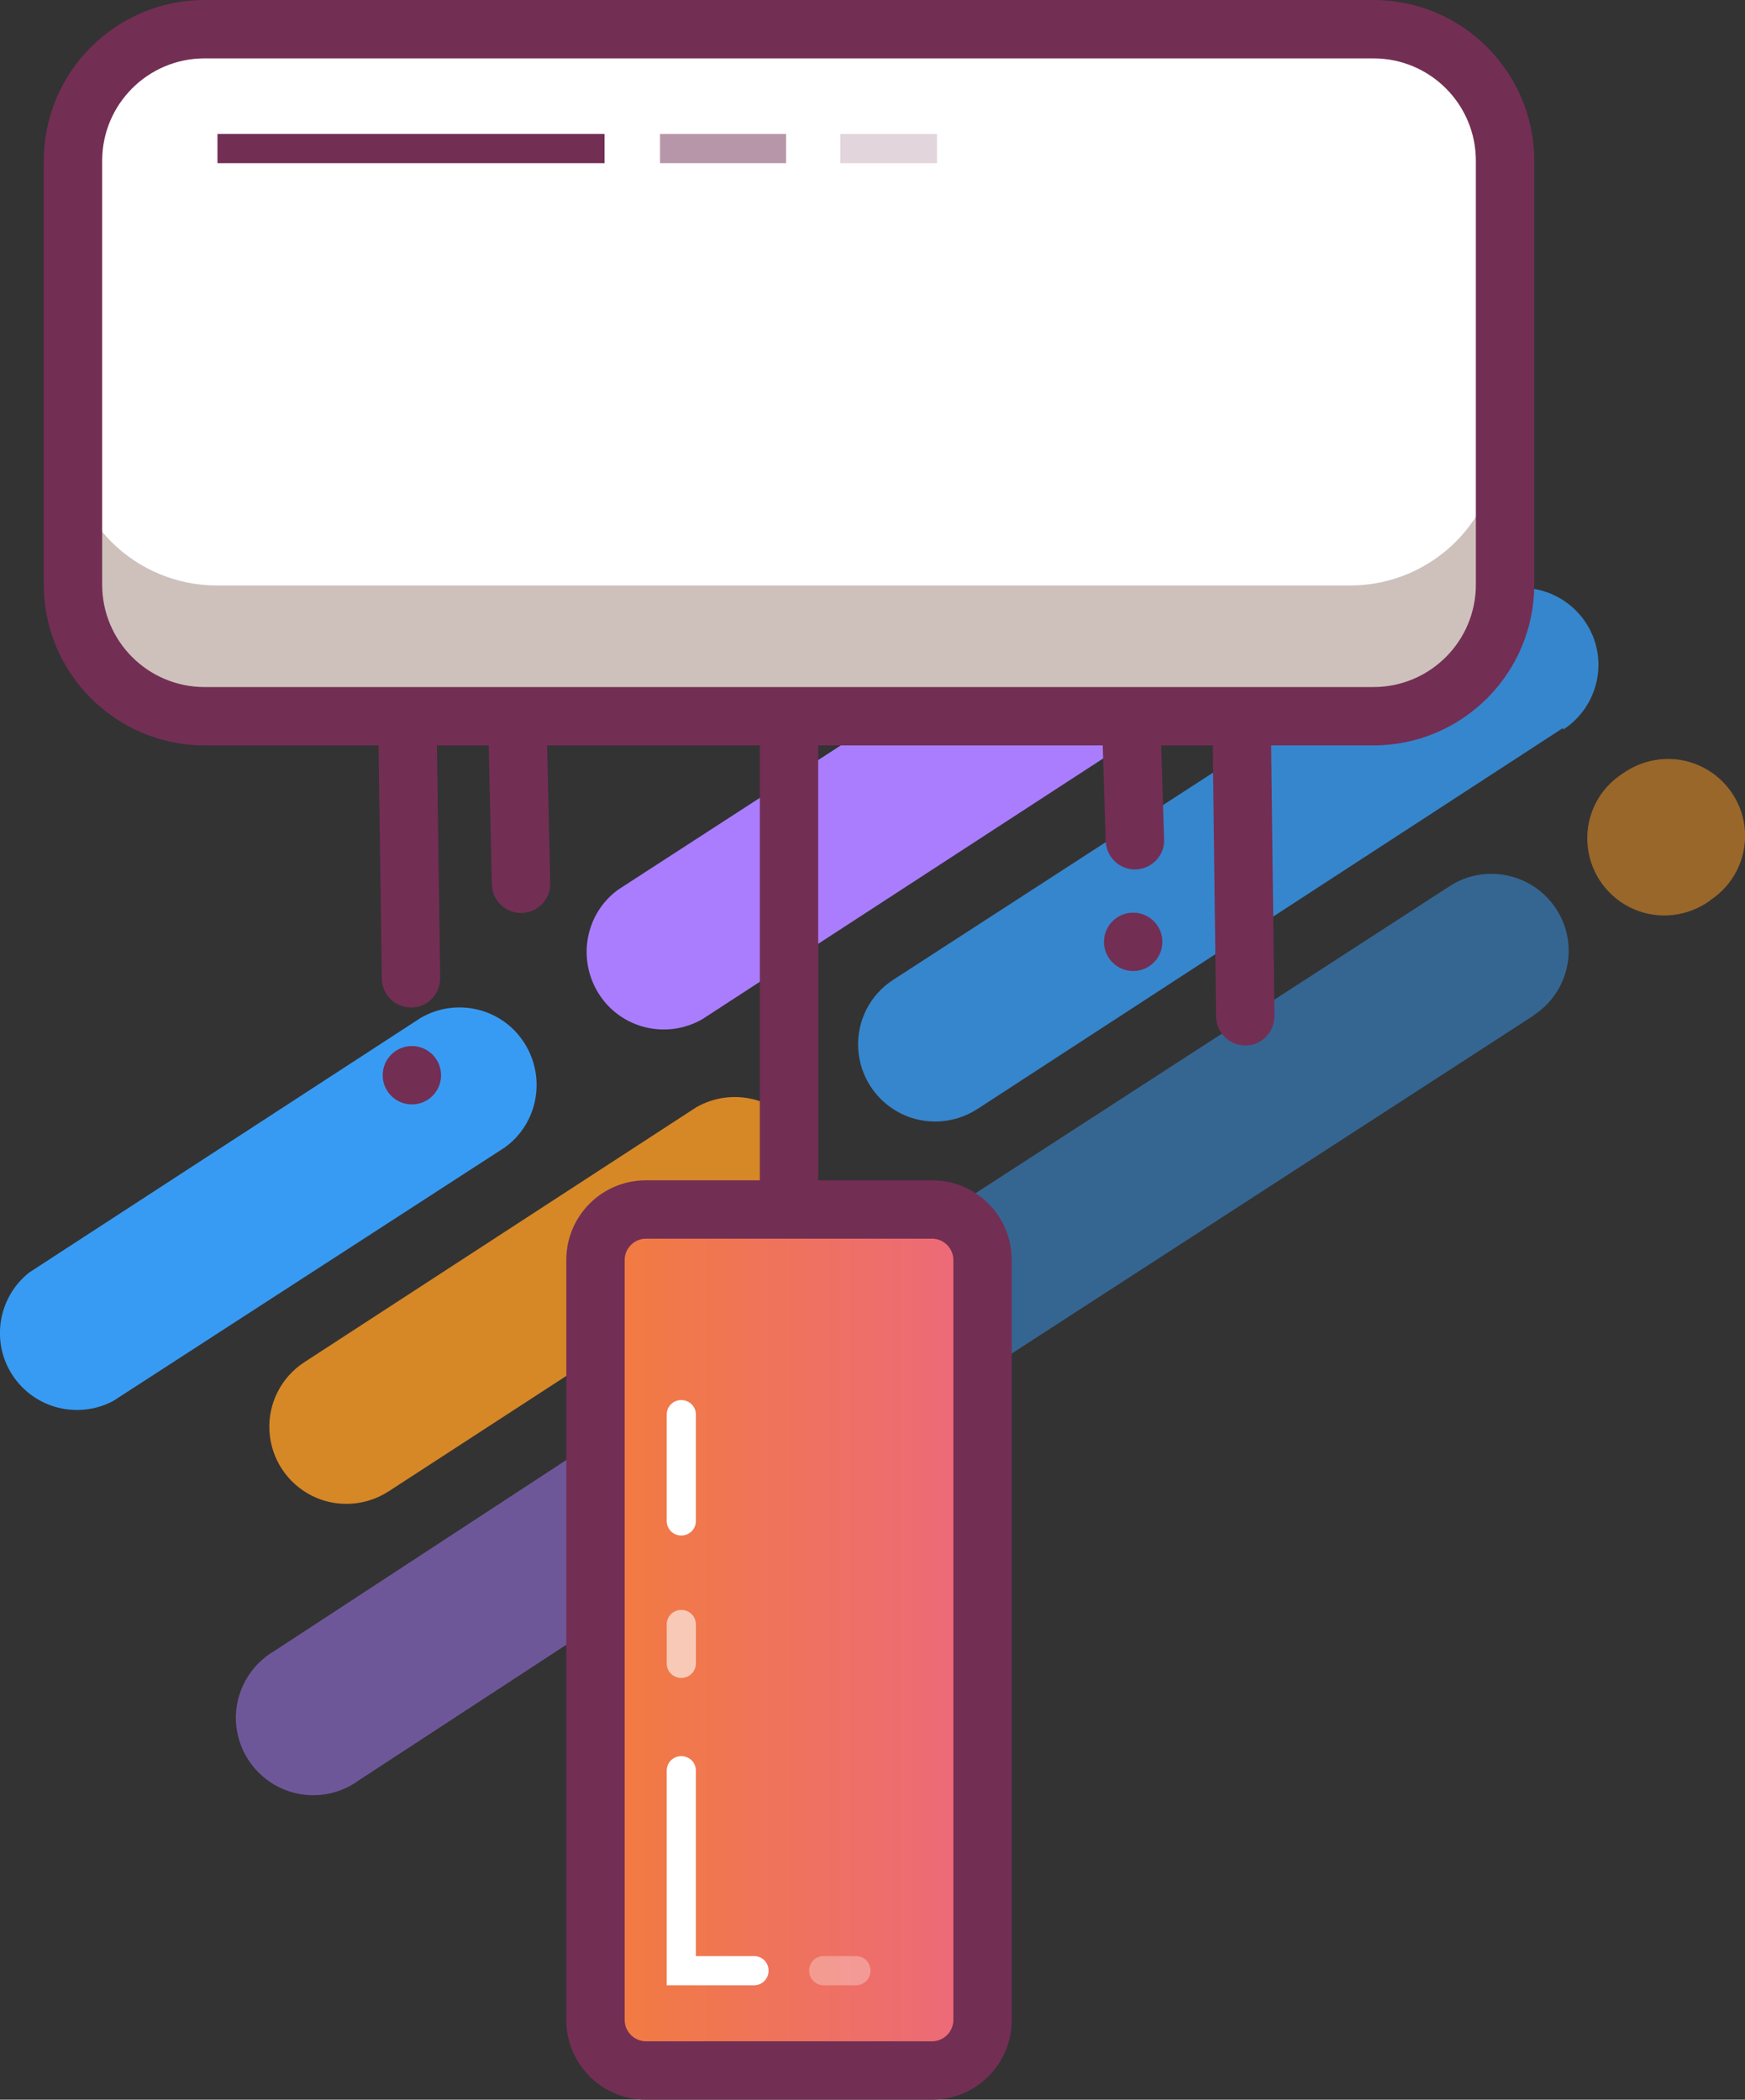 <?xml version="1.0" encoding="UTF-8"?>
<svg id="Layer_2" data-name="Layer 2" xmlns="http://www.w3.org/2000/svg" xmlns:xlink="http://www.w3.org/1999/xlink" viewBox="0 0 59.78 71.94">
  <rect x="0" y="0" width="59.78" height="71.94" fill="#333333" stroke="none"/>
  <defs>
    <style>
      .cls-1 {
        fill: url(#linear-gradient);
      }

      .cls-2, .cls-3, .cls-4 {
        fill: #ff9d23;
      }

      .cls-5, .cls-6, .cls-7 {
        fill: #fff;
      }

      .cls-8 {
        fill: #cec1bc;
      }

      .cls-9, .cls-10 {
        fill: #aa7dff;
      }

      .cls-11, .cls-12, .cls-13 {
        fill: #389bf3;
      }

      .cls-14, .cls-15, .cls-16 {
        fill: #732e54;
      }

      .cls-15 {
        opacity: .2;
      }

      .cls-15, .cls-6, .cls-3, .cls-12, .cls-16, .cls-13, .cls-4, .cls-10, .cls-7 {
        isolation: isolate;
      }

      .cls-6 {
        opacity: .3;
      }

      .cls-3, .cls-12 {
        opacity: .8;
      }

      .cls-16, .cls-13, .cls-4, .cls-10 {
        opacity: .5;
      }

      .cls-7 {
        opacity: .6;
      }
    </style>
    <linearGradient id="linear-gradient" x1="247.98" y1="521.28" x2="248.98" y2="521.28" gradientTransform="translate(-3267.74 15434.1) scale(13.26 -29.5)" gradientUnits="userSpaceOnUse">
      <stop offset=".04" stop-color="#f27b40"/>
      <stop offset="1" stop-color="#ec697d"/>
    </linearGradient>
  </defs>
  <g id="Layer_1-2" data-name="Layer 1">
    <g id="Asset-21">
      <path id="Path" class="cls-12" d="M53.55,24.94l-20.07,13.06c-.79,.51-1.8,.57-2.64,.14s-1.39-1.27-1.44-2.22,.41-1.84,1.2-2.35l20.07-13c1.22-.8,2.86-.45,3.66,.77,.8,1.22,.45,2.86-.78,3.66v-.06Z"/>
      <path id="Path-2" data-name="Path" class="cls-3" d="M26.73,42.38l-13.42,8.72c-.79,.51-1.8,.57-2.64,.14-.84-.43-1.39-1.27-1.44-2.22-.05-.94,.41-1.84,1.2-2.35l13.42-8.73c1.22-.7,2.78-.33,3.54,.86s.47,2.76-.66,3.58h0Z"/>
      <path id="Path-3" data-name="Path" class="cls-9" d="M44.12,21.87l-20.06,13.05c-1.22,.7-2.78,.33-3.54-.86s-.47-2.76,.66-3.58l20.06-13c.79-.51,1.8-.57,2.64-.14s1.39,1.27,1.44,2.22-.41,1.84-1.2,2.35v-.04Z"/>
      <path id="Path-4" data-name="Path" class="cls-11" d="M17.3,39.31L3.88,48c-1.21,.64-2.7,.26-3.45-.88-.75-1.14-.5-2.67,.57-3.52l13.42-8.73c1.22-.7,2.78-.33,3.54,.86s.47,2.76-.66,3.58Z"/>
      <path id="Path-5" data-name="Path" class="cls-2" d="M50.18,17.94l-.13,.08c-1.22,.7-2.78,.33-3.54-.86-.77-1.18-.47-2.76,.66-3.58l.13-.08c1.22-.7,2.78-.33,3.54,.86,.77,1.18,.47,2.76-.66,3.58h0Z"/>
      <path id="Path-6" data-name="Path" class="cls-13" d="M52.53,34.8l-20.07,13c-1.22,.8-2.86,.45-3.66-.77-.8-1.22-.45-2.86,.78-3.66l20.07-13c1.22-.8,2.86-.45,3.66,.77,.8,1.22,.45,2.86-.78,3.65h0Z"/>
      <path id="Path-7" data-name="Path" class="cls-10" d="M25.71,52.23l-13.42,8.77c-.79,.58-1.84,.67-2.72,.24-.88-.43-1.45-1.31-1.49-2.29-.03-.98,.48-1.9,1.33-2.39l13.39-8.76c1.22-.8,2.86-.45,3.66,.78,.8,1.22,.45,2.86-.78,3.65h.03Z"/>
      <path id="Path-8" data-name="Path" class="cls-4" d="M58.58,30.86l-.12,.08c-.79,.51-1.8,.57-2.64,.14-.84-.43-1.39-1.27-1.44-2.22s.41-1.84,1.2-2.35l.12-.08c.79-.51,1.8-.57,2.64-.14,.84,.43,1.39,1.27,1.44,2.21s-.41,1.84-1.2,2.35Z"/>
      <rect id="Rectangle" class="cls-5" x="2.57" y=".39" width="49.06" height="23.54" rx="4.51" ry="4.51"/>
      <path id="Path-9" data-name="Path" class="cls-8" d="M51.37,14.94v4.06c0,2.83-2.29,5.12-5.12,5.12H7.43c-2.83,0-5.12-2.29-5.12-5.12v-4.06c0,1.36,.54,2.66,1.5,3.62,.96,.96,2.26,1.5,3.62,1.5H46.25c2.83,0,5.12-2.29,5.12-5.12Z"/>
      <rect id="Rectangle-2" data-name="Rectangle" class="cls-1" x="20.43" y="41.66" width="13.26" height="29.5" rx="1.73" ry="1.73"/>
      <path class="cls-14" d="M14.08,34.52c-.55,0-.99-.44-1-.99l-.12-8.56c0-.55,.43-1.01,.99-1.01,.53-.03,1.01,.43,1.01,.99l.12,8.56c0,.55-.43,1.01-.99,1.01h-.01Z"/>
      <path class="cls-14" d="M17.85,31.28c-.54,0-.99-.43-1-.98l-.12-5.32c-.01-.55,.42-1.01,.98-1.02,.54-.04,1.01,.42,1.02,.98l.12,5.32c.01,.55-.42,1.01-.98,1.02,0,0-.02,0-.02,0Z"/>
      <circle id="Oval" class="cls-14" cx="14.11" cy="36.84" r="1"/>
      <path class="cls-14" d="M38.88,29.79c-.54,0-.98-.43-1-.97l-.12-3.83c-.02-.55,.42-1.01,.97-1.03,.57-.04,1.01,.42,1.03,.97l.12,3.83c.02,.55-.42,1.01-.97,1.03-.01,0-.02,0-.03,0Z"/>
      <path class="cls-14" d="M42.66,35.82c-.55,0-.99-.44-1-.99l-.12-9.86c0-.55,.44-1.01,.99-1.01,.56,0,1.01,.44,1.01,.99l.12,9.86c0,.55-.44,1.01-.99,1.01h-.01Z"/>
      <circle id="Oval-2" data-name="Oval" class="cls-14" cx="38.82" cy="32.27" r="1"/>
      <path class="cls-6" d="M29.32,68.02h-1.1c-.28,0-.5-.22-.5-.5s.22-.5,.5-.5h1.1c.28,0,.5,.22,.5,.5s-.22,.5-.5,.5Z"/>
      <path class="cls-5" d="M25.83,68.02h-2.99v-7.35c0-.28,.22-.5,.5-.5s.5,.22,.5,.5v6.35h1.99c.28,0,.5,.22,.5,.5s-.22,.5-.5,.5Z"/>
      <path class="cls-7" d="M23.34,57.49c-.28,0-.5-.22-.5-.5v-1.33c0-.28,.22-.5,.5-.5s.5,.22,.5,.5v1.33c0,.28-.22,.5-.5,.5Z"/>
      <path class="cls-5" d="M23.34,52.61c-.28,0-.5-.22-.5-.5v-3.64c0-.28,.22-.5,.5-.5s.5,.22,.5,.5v3.64c0,.28-.22,.5-.5,.5Z"/>
      <path class="cls-14" d="M47.05,25.54H7.01c-3.04,0-5.51-2.47-5.51-5.51V5.51C1.5,2.47,3.97,0,7.01,0H47.05c3.04,0,5.51,2.47,5.51,5.51v14.52c0,3.04-2.47,5.51-5.51,5.51ZM7.01,2c-1.94,0-3.51,1.57-3.51,3.51v14.52c0,1.94,1.57,3.51,3.51,3.51H47.05c1.94,0,3.51-1.57,3.51-3.51V5.51c0-1.94-1.57-3.51-3.51-3.51H7.01Z"/>
      <rect class="cls-14" x="26.03" y="24.43" width="2" height="17.74"/>
      <path class="cls-14" d="M31.93,71.94h-9.8c-1.51,0-2.73-1.22-2.73-2.73v-26.04c0-1.51,1.22-2.73,2.73-2.73h9.8c1.51,0,2.73,1.22,2.73,2.73v26.04c0,1.51-1.22,2.73-2.73,2.73Zm-9.8-29.5c-.4,0-.73,.33-.73,.73v26.04c0,.4,.33,.73,.73,.73h9.8c.4,0,.73-.33,.73-.73v-26.04c0-.4-.33-.73-.73-.73h-9.8Z"/>
      <rect class="cls-14" x="7.45" y="4.59" width="13.26" height="1"/>
      <rect class="cls-16" x="22.61" y="4.59" width="4.32" height="1"/>
      <rect class="cls-15" x="28.79" y="4.59" width="3.31" height="1"/>
    </g>
  </g>
</svg>